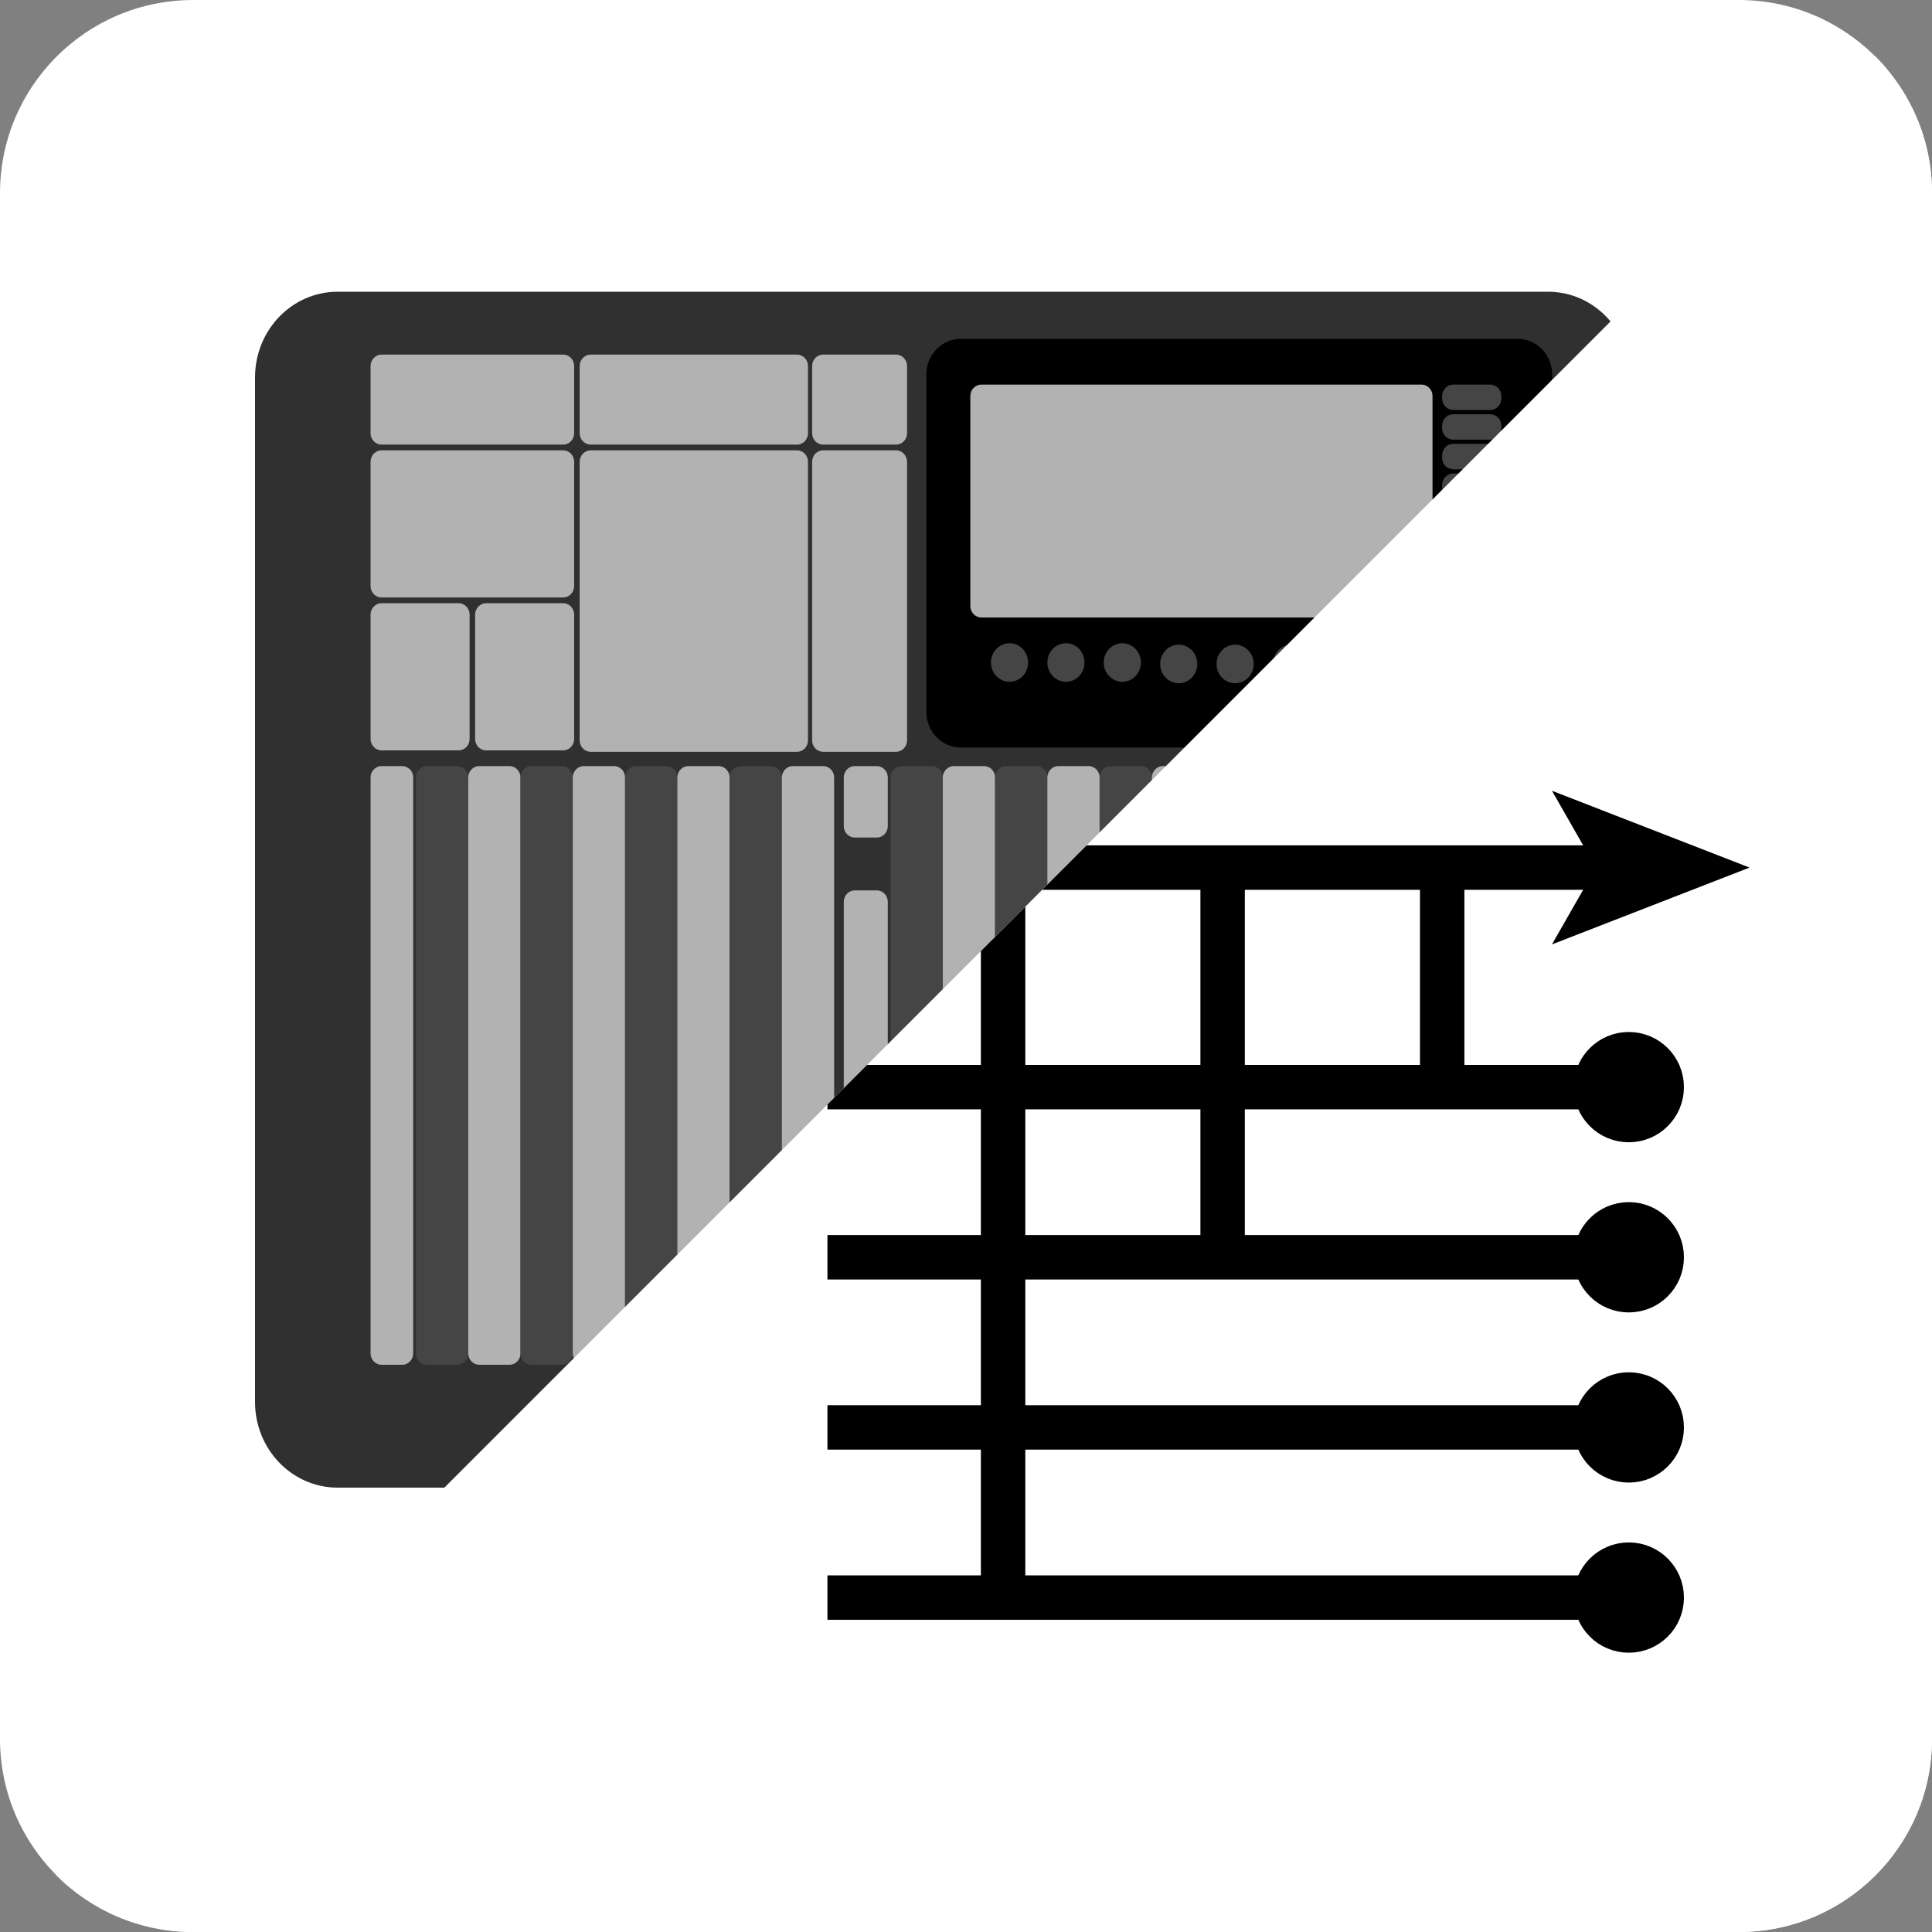 <?xml version="1.0" encoding="utf-8"?>
<svg width="1000px" height="1000px" viewBox="0 0 1000 1000" version="1.1" xmlns:xlink="http://www.w3.org/1999/xlink" xmlns="http://www.w3.org/2000/svg">
  <rect x="0" y="0" width="1000" height="1000" fill="#808080" stroke="none"/>
  <defs>
    <path d="M1000 0L1000 0L1000 1000L0 1000L0 0L1000 0Z" id="path_1" />
    <path d="M761 0L761 0L761 756L0 756L0 0L761 0Z" id="path_2" />
    <path d="M500 0L500 0L500 500L0 500L0 0L500 0Z" id="path_3" />
    <path d="M70.713 970.713L870.714 970.713C925.95 970.713 970.714 925.949 970.714 870.713L970.714 70.713C970.714 43.095 959.523 18.096 941.427 0L0 941.427C18.096 959.522 43.096 970.713 70.713 970.713L70.713 970.713Z" id="path_4" />
    <clipPath id="clip_1">
      <use xlink:href="#path_1" clip-rule="evenodd" fill-rule="evenodd" />
    </clipPath>
    <clipPath id="clip_2">
      <use xlink:href="#path_2" clip-rule="evenodd" fill-rule="evenodd" />
    </clipPath>
    <clipPath id="clip_3">
      <use xlink:href="#path_3" clip-rule="evenodd" fill-rule="evenodd" />
    </clipPath>
    <clipPath id="clip_4">
      <use xlink:href="#path_4" clip-rule="evenodd" fill-rule="evenodd" />
    </clipPath>
  </defs>
  <g id="icon">
    <path d="M1000 0L1000 0L1000 1000L0 1000L0 0L1000 0Z" id="icon" fill="none" stroke="none" />
    <path d="M900 0C955.236 0 1000 44.764 1000 100L1000 900C1000 955.236 955.236 1000 900 1000L100 1000C44.764 1000 0 955.236 0 900L0 100C0 44.764 44.764 0 100 0L900 0Z" id="Rectangle" fill="#FFFFFF" stroke="none" clip-path="url(#clip_1)" />
    <path d="M99.713 999.713L899.713 999.713C954.949 999.713 999.713 954.949 999.713 899.713L999.713 99.713C999.713 72.095 988.523 47.096 970.427 29L29 970.427C47.096 988.522 72.096 999.713 99.713 999.713L99.713 999.713Z" id="Vector" fill="#FFFFFF" fill-rule="evenodd" stroke="none" clip-path="url(#clip_1)" />
    <g id="X32C" transform="translate(132 151)" clip-path="url(#clip_1)">
      <path d="M669.28 0C692.877 0 712 19.863 712 44.373L712 574.627C712 599.137 692.877 619 669.28 619L42.72 619C19.123 619 0 599.137 0 574.627L0 44.373C0 19.863 19.123 0 42.72 0L669.28 0L669.28 0Z" id="Rectangle" fill="#303030" stroke="none" />
      <path d="M644.36 245.529C647.506 245.529 650.056 248.178 650.056 251.446L650.056 323.921C650.056 327.189 647.506 329.838 644.36 329.838L593.808 329.838C590.662 329.838 588.112 327.189 588.112 323.921L588.112 251.446C588.112 248.178 590.662 245.529 593.808 245.529L644.36 245.529L644.36 245.529Z" id="Rectangle-15" fill="#B2B2B2" stroke="none" />
      <path d="M644.36 333.535C647.506 333.535 650.056 336.184 650.056 339.452L650.056 457.039C650.056 460.307 647.506 462.956 644.36 462.956L593.808 462.956C590.662 462.956 588.112 460.307 588.112 457.039L588.112 339.452C588.112 336.184 590.662 333.535 593.808 333.535L644.36 333.535L644.36 333.535Z" id="Rectangle-14" fill="#B2B2B2" stroke="none" />
      <path d="M644.36 466.654C647.506 466.654 650.056 469.302 650.056 472.57L650.056 549.483C650.056 552.751 647.506 555.399 644.36 555.399L593.808 555.399C590.662 555.399 588.112 552.751 588.112 549.483L588.112 472.57C588.112 469.302 590.662 466.654 593.808 466.654L644.36 466.654L644.36 466.654Z" id="Rectangle-13" fill="#B2B2B2" stroke="none" />
      <path d="M65.504 32.54L159.488 32.54C162.634 32.54 165.184 35.188 165.184 38.456L165.184 73.215C165.184 76.483 162.634 79.131 159.488 79.131L65.504 79.131C62.358 79.131 59.808 76.483 59.808 73.215L59.808 38.456C59.808 35.188 62.358 32.54 65.504 32.54ZM173.728 32.54L280.528 32.54C283.674 32.54 286.224 35.188 286.224 38.456L286.224 73.215C286.224 76.483 283.674 79.131 280.528 79.131L173.728 79.131C170.582 79.131 168.032 76.483 168.032 73.215L168.032 38.456C168.032 35.188 170.582 32.54 173.728 32.54ZM294.057 32.54L331.792 32.54C334.938 32.54 337.488 35.188 337.488 38.456L337.488 73.215C337.488 76.483 334.938 79.131 331.792 79.131L294.057 79.131C290.91 79.131 288.36 76.483 288.36 73.215L288.36 38.456C288.36 35.188 290.91 32.54 294.057 32.54ZM65.504 82.09L159.488 82.09C162.634 82.09 165.184 84.738 165.184 88.006L165.184 152.347C165.184 155.615 162.634 158.263 159.488 158.263L65.504 158.263C62.358 158.263 59.808 155.615 59.808 152.347L59.808 88.006C59.808 84.738 62.358 82.09 65.504 82.09ZM173.728 82.09L280.528 82.09C283.674 82.09 286.224 84.738 286.224 88.006L286.224 232.218C286.224 235.486 283.674 238.134 280.528 238.134L173.728 238.134C170.582 238.134 168.032 235.486 168.032 232.218L168.032 88.006C168.032 84.738 170.582 82.09 173.728 82.09ZM294.057 82.09L331.792 82.09C334.938 82.09 337.488 84.738 337.488 88.006L337.488 232.218C337.488 235.486 334.938 238.134 331.792 238.134L294.057 238.134C290.91 238.134 288.36 235.486 288.36 232.218L288.36 88.006C288.36 84.738 290.91 82.09 294.057 82.09ZM65.504 161.221L105.376 161.221C108.522 161.221 111.072 163.87 111.072 167.138L111.072 231.478C111.072 234.746 108.522 237.394 105.376 237.394L65.504 237.394C62.358 237.394 59.808 234.746 59.808 231.478L59.808 167.138C59.808 163.87 62.358 161.221 65.504 161.221ZM119.616 161.221L159.488 161.221C162.634 161.221 165.184 163.87 165.184 167.138L165.184 231.478C165.184 234.746 162.634 237.394 159.488 237.394L119.616 237.394C116.47 237.394 113.92 234.746 113.92 231.478L113.92 167.138C113.92 163.87 116.47 161.221 119.616 161.221Z" id="Group-7" fill="#B2B2B2" fill-rule="evenodd" stroke="none" />
      <g id="Group-10" transform="translate(59.808 245.529)">
        <g id="Group-8">
          <g id="Fader-bank" transform="translate(23.496 0)">
            <path d="M21.36 0C24.506 0 27.056 2.648 27.056 5.916L27.056 303.953C27.056 307.221 24.506 309.87 21.36 309.87L5.696 309.87C2.55 309.87 0 307.221 0 303.953L0 5.916C0 2.648 2.55 0 5.696 0L21.36 0L21.36 0Z" id="Rectangle-3#1" fill="#454545" stroke="none" />
            <path d="M48.416 0C51.562 0 54.112 2.648 54.112 5.916L54.112 303.953C54.112 307.221 51.562 309.87 48.416 309.87L32.752 309.87C29.606 309.87 27.056 307.221 27.056 303.953L27.056 5.916C27.056 2.648 29.606 0 32.752 0L48.416 0L48.416 0Z" id="Rectangle-4#1" fill="#B2B2B2" stroke="none" />
            <path d="M75.472 0C78.618 0 81.168 2.648 81.168 5.916L81.168 303.953C81.168 307.221 78.618 309.87 75.472 309.87L59.808 309.87C56.662 309.87 54.112 307.221 54.112 303.953L54.112 5.916C54.112 2.648 56.662 0 59.808 0L75.472 0L75.472 0Z" id="Rectangle-5#1" fill="#454545" stroke="none" />
            <path d="M102.528 0C105.674 0 108.224 2.648 108.224 5.916L108.224 303.953C108.224 307.221 105.674 309.87 102.528 309.87L86.864 309.87C83.718 309.87 81.168 307.221 81.168 303.953L81.168 5.916C81.168 2.648 83.718 0 86.864 0L102.528 0L102.528 0Z" id="Rectangle-6#1" fill="#B2B2B2" stroke="none" />
            <path d="M129.584 0C132.73 0 135.28 2.648 135.28 5.916L135.28 303.953C135.28 307.221 132.73 309.87 129.584 309.87L113.92 309.87C110.774 309.87 108.224 307.221 108.224 303.953L108.224 5.916C108.224 2.648 110.774 0 113.92 0L129.584 0L129.584 0Z" id="Rectangle-7#1" fill="#454545" stroke="none" />
            <path d="M156.64 9.47225e-05C159.786 9.47225e-05 162.336 2.648 162.336 5.916L162.336 303.953C162.336 307.221 159.786 309.87 156.64 309.87L140.976 309.87C137.83 309.87 135.28 307.221 135.28 303.953L135.28 5.916C135.28 2.648 137.83 9.47225e-05 140.976 9.47225e-05L156.64 9.47225e-05L156.64 9.47225e-05Z" id="Rectangle-8#1" fill="#B2B2B2" stroke="none" />
            <path d="M183.696 0C186.842 0 189.392 2.648 189.392 5.916L189.392 303.953C189.392 307.221 186.842 309.87 183.696 309.87L168.032 309.87C164.886 309.87 162.336 307.221 162.336 303.953L162.336 5.916C162.336 2.648 164.886 0 168.032 0L183.696 0L183.696 0Z" id="Rectangle-9" fill="#454545" stroke="none" />
            <path d="M210.752 0C213.898 0 216.448 2.648 216.448 5.916L216.448 303.953C216.448 307.221 213.898 309.87 210.752 309.87L195.088 309.87C191.942 309.87 189.392 307.221 189.392 303.953L189.392 5.916C189.392 2.648 191.942 0 195.088 0L210.752 0L210.752 0Z" id="Rectangle-10" fill="#B2B2B2" stroke="none" />
          </g>
          <path d="M16.376 9.47225e-05C19.522 9.47225e-05 22.072 2.648 22.072 5.916L22.072 303.953C22.072 307.221 19.522 309.87 16.376 309.87L5.696 309.87C2.55 309.87 0 307.221 0 303.953L0 5.916C0 2.648 2.55 9.47225e-05 5.696 9.47225e-05L16.376 9.47225e-05L16.376 9.47225e-05Z" id="Rectangle-11#1" fill="#B2B2B2" stroke="none" />
        </g>
        <g id="Group-9" transform="translate(244.928 0)">
          <g id="Fader-bank#1" transform="translate(24.208 0)">
            <path d="M21.36 0C24.506 0 27.056 2.648 27.056 5.916L27.056 303.953C27.056 307.221 24.506 309.87 21.36 309.87L5.696 309.87C2.55 309.87 0 307.221 0 303.953L0 5.916C0 2.648 2.55 0 5.696 0L21.36 0L21.36 0Z" id="Rectangle-3#2" fill="#454545" stroke="none" />
            <path d="M48.416 0C51.562 0 54.112 2.648 54.112 5.916L54.112 303.953C54.112 307.221 51.562 309.87 48.416 309.87L32.752 309.87C29.606 309.87 27.056 307.221 27.056 303.953L27.056 5.916C27.056 2.648 29.606 0 32.752 0L48.416 0L48.416 0Z" id="Rectangle-4#2" fill="#B2B2B2" stroke="none" />
            <path d="M75.472 0C78.618 0 81.168 2.648 81.168 5.916L81.168 303.953C81.168 307.221 78.618 309.87 75.472 309.87L59.808 309.87C56.662 309.87 54.112 307.221 54.112 303.953L54.112 5.916C54.112 2.648 56.662 0 59.808 0L75.472 0L75.472 0Z" id="Rectangle-5#2" fill="#454545" stroke="none" />
            <path d="M102.528 0C105.674 0 108.224 2.648 108.224 5.916L108.224 303.953C108.224 307.221 105.674 309.87 102.528 309.87L86.864 309.87C83.718 309.87 81.168 307.221 81.168 303.953L81.168 5.916C81.168 2.648 83.718 0 86.864 0L102.528 0L102.528 0Z" id="Rectangle-6#2" fill="#B2B2B2" stroke="none" />
            <path d="M129.584 0C132.73 0 135.28 2.648 135.28 5.916L135.28 303.953C135.28 307.221 132.73 309.87 129.584 309.87L113.92 309.87C110.774 309.87 108.224 307.221 108.224 303.953L108.224 5.916C108.224 2.648 110.774 0 113.92 0L129.584 0L129.584 0Z" id="Rectangle-7#2" fill="#454545" stroke="none" />
            <path d="M156.64 9.47225e-05C159.786 9.47225e-05 162.336 2.648 162.336 5.916L162.336 303.953C162.336 307.221 159.786 309.87 156.64 309.87L140.976 309.87C137.83 309.87 135.28 307.221 135.28 303.953L135.28 5.916C135.28 2.648 137.83 9.47225e-05 140.976 9.47225e-05L156.64 9.47225e-05L156.64 9.47225e-05Z" id="Rectangle-8#2" fill="#B2B2B2" stroke="none" />
            <path d="M183.696 0C186.842 0 189.392 2.648 189.392 5.916L189.392 303.953C189.392 307.221 186.842 309.87 183.696 309.87L168.032 309.87C164.886 309.87 162.336 307.221 162.336 303.953L162.336 5.916C162.336 2.648 164.886 0 168.032 0L183.696 0L183.696 0Z" id="Rectangle-9#1" fill="#454545" stroke="none" />
            <path d="M210.752 0C213.898 0 216.448 2.648 216.448 5.916L216.448 303.953C216.448 307.221 213.898 309.87 210.752 309.87L195.088 309.87C191.942 309.87 189.392 307.221 189.392 303.953L189.392 5.916C189.392 2.648 191.942 0 195.088 0L210.752 0L210.752 0Z" id="Rectangle-10#1" fill="#B2B2B2" stroke="none" />
          </g>
          <path d="M17.088 9.47225e-05C20.234 9.47225e-05 22.784 2.648 22.784 5.916L22.784 31.061C22.784 34.329 20.234 36.977 17.088 36.977L5.696 36.977C2.55 36.977 0 34.329 0 31.061L0 5.916C0 2.648 2.55 9.47225e-05 5.696 9.47225e-05L17.088 9.47225e-05L17.088 9.47225e-05Z" id="Rectangle-9#2" fill="#B2B2B2" stroke="none" />
          <path d="M17.088 64.341C20.234 64.341 22.784 66.989 22.784 70.257L22.784 303.953C22.784 307.221 20.234 309.87 17.088 309.87L5.696 309.87C2.55 309.87 0 307.221 0 303.953L0 70.257C0 66.989 2.55 64.341 5.696 64.341L17.088 64.341L17.088 64.341Z" id="Rectangle-10#2" fill="#B2B2B2" stroke="none" />
        </g>
        <path d="M519.048 9.47225e-05C522.194 9.47225e-05 524.744 2.648 524.744 5.916L524.744 303.953C524.744 307.221 522.194 309.87 519.048 309.87L492.704 309.87C489.558 309.87 487.008 307.221 487.008 303.953L487.008 5.916C487.008 2.648 489.558 9.47225e-05 492.704 9.47225e-05L519.048 9.47225e-05L519.048 9.47225e-05Z" id="Rectangle-12#1" fill="#B2B2B2" stroke="none" />
      </g>
      <g id="Group-6" transform="translate(347.456 24.405)">
        <path d="M306.16 0C315.992 0 323.96 8.276 323.96 18.489L323.96 193.021C323.96 203.234 315.992 211.51 306.16 211.51L17.8 211.51C7.968 211.51 0 203.234 0 193.021L0 18.489C0 8.276 7.968 0 17.8 0L306.16 0L306.16 0Z" id="Rectangle-16" fill="#000000" stroke="none" />
        <path d="M256.32 23.666C259.466 23.666 262.016 26.314 262.016 29.582L262.016 138.295C262.016 141.563 259.466 144.211 256.32 144.211L28.48 144.211C25.334 144.211 22.784 141.563 22.784 138.295L22.784 29.582C22.784 26.314 25.334 23.666 28.48 23.666L256.32 23.666L256.32 23.666Z" id="Rectangle-2" fill="#B2B2B2" stroke="none" />
        <path d="M272.697 23.665L291.921 23.665C295.067 23.665 297.616 26.314 297.616 29.582L297.616 30.9C297.616 34.167 295.067 36.816 291.921 36.816L272.697 36.816C269.55 36.816 267 34.167 267 30.9L267 29.582C267 26.314 269.55 23.665 272.697 23.665ZM272.696 39.008L291.92 39.008C295.067 39.008 297.616 41.656 297.616 44.924L297.616 46.242C297.616 49.51 295.067 52.158 291.92 52.158L272.696 52.158C269.55 52.158 267 49.51 267 46.242L267 44.924C267 41.656 269.55 39.008 272.696 39.008ZM272.696 54.35L291.92 54.35C295.067 54.35 297.616 56.998 297.616 60.266L297.616 61.584C297.616 64.852 295.067 67.5 291.92 67.5L272.696 67.5C269.55 67.5 267 64.852 267 61.584L267 60.266C267 56.998 269.55 54.35 272.696 54.35ZM272.696 69.692L291.92 69.692C295.067 69.692 297.616 72.341 297.616 75.608L297.616 76.926C297.616 80.194 295.067 82.843 291.92 82.843L272.696 82.843C269.55 82.843 267 80.194 267 76.926L267 75.608C267 72.341 269.55 69.692 272.696 69.692ZM272.696 85.034L291.92 85.034C295.067 85.034 297.616 87.683 297.616 90.951L297.616 92.268C297.616 95.537 295.067 98.185 291.92 98.185L272.696 98.185C269.55 98.185 267 95.537 267 92.268L267 90.951C267 87.683 269.55 85.034 272.696 85.034ZM272.696 100.376L291.92 100.376C295.067 100.376 297.616 103.025 297.616 106.293L297.616 107.61C297.616 110.878 295.067 113.527 291.92 113.527L272.696 113.527C269.55 113.527 267 110.878 267 107.61L267 106.293C267 103.025 269.55 100.376 272.696 100.376ZM272.696 115.719L291.92 115.719C295.067 115.719 297.616 118.368 297.616 121.636L297.616 122.953C297.616 126.22 295.067 128.87 291.92 128.87L272.696 128.87C269.55 128.87 267 126.22 267 122.953L267 121.636C267 118.368 269.55 115.719 272.696 115.719ZM272.696 131.061L291.92 131.061C295.066 131.061 297.616 133.709 297.616 136.977L297.616 138.295C297.616 141.563 295.066 144.211 291.92 144.211L272.696 144.211C269.55 144.211 267 141.563 267 138.295L267 136.977C267 133.709 269.55 131.061 272.696 131.061Z" id="Group-4" fill="#454545" fill-rule="evenodd" stroke="none" />
        <path d="M240.656 148.649L242.079 148.649C245.226 148.649 247.776 151.297 247.776 154.565L247.776 161.221C247.776 164.489 245.226 167.137 242.079 167.137L240.656 167.137C237.51 167.137 234.96 164.489 234.96 161.221L234.96 154.565C234.96 151.297 237.51 148.649 240.656 148.649ZM266.289 161.221L272.696 161.221C275.842 161.221 278.392 163.869 278.392 167.137L278.392 168.617C278.392 171.884 275.842 174.533 272.696 174.533L266.289 174.533C263.142 174.533 260.592 171.884 260.592 168.617L260.592 167.137C260.592 163.869 263.142 161.221 266.289 161.221ZM286.225 161.221L292.632 161.221C295.778 161.221 298.328 163.869 298.328 167.137L298.328 168.617C298.328 171.884 295.778 174.533 292.632 174.533L286.225 174.533C283.078 174.533 280.528 171.884 280.528 168.617L280.528 167.137C280.528 163.869 283.078 161.221 286.225 161.221ZM240.656 169.356L242.079 169.356C245.226 169.356 247.776 172.005 247.776 175.272L247.776 181.928C247.776 185.196 245.226 187.845 242.079 187.845L240.656 187.845C237.51 187.845 234.96 185.196 234.96 181.928L234.96 175.272C234.96 172.005 237.51 169.356 240.656 169.356Z" id="Group-5" fill="#454545" fill-rule="evenodd" stroke="none" />
        <path d="M179.424 168.247C179.424 162.733 183.728 158.263 189.036 158.263C194.345 158.263 198.648 162.733 198.648 168.247C198.648 173.76 194.345 178.231 189.036 178.231C183.728 178.231 179.424 173.76 179.424 168.247L179.424 168.247ZM150.232 168.247C150.232 162.733 154.536 158.263 159.844 158.263C165.153 158.263 169.456 162.733 169.456 168.247C169.456 173.76 165.153 178.231 159.844 178.231C154.536 178.231 150.232 173.76 150.232 168.247L150.232 168.247ZM121.04 168.247C121.04 162.733 125.344 158.263 130.652 158.263C135.961 158.263 140.264 162.733 140.264 168.247C140.264 173.76 135.961 178.231 130.652 178.231C125.344 178.231 121.04 173.76 121.04 168.247L121.04 168.247ZM91.848 167.507C91.848 161.993 96.151 157.523 101.46 157.523C106.769 157.523 111.072 161.993 111.072 167.507C111.072 173.021 106.769 177.491 101.46 177.491C96.151 177.491 91.848 173.021 91.848 167.507L91.848 167.507ZM62.656 167.507C62.656 161.993 66.96 157.523 72.268 157.523C77.577 157.523 81.88 161.993 81.88 167.507C81.88 173.021 77.577 177.491 72.268 177.491C66.96 177.491 62.656 173.021 62.656 167.507L62.656 167.507ZM33.464 167.507C33.464 161.993 37.768 157.523 43.076 157.523C48.385 157.523 52.688 161.993 52.688 167.507C52.688 173.021 48.385 177.491 43.076 177.491C37.768 177.491 33.464 173.021 33.464 167.507L33.464 167.507Z" id="Group-3" fill="#454545" fill-rule="evenodd" stroke="none" />
      </g>
    </g>
    <g id="Resized_svg" clip-path="url(#clip_1)">
      <path d="M761 0L761 0L761 756L0 756L0 0L761 0Z" id="Resized_svg" fill="none" stroke="none" transform="matrix(1 0 0 1 99 99)" />
      <g id="Resized_svg(1)" clip-path="url(#clip_2)" transform="matrix(1 0 0 1 99 99)">
        <path d="M500 0L500 0L500 500L0 500L0 0L500 0Z" id="Resized_svg(1)" fill="none" stroke="none" transform="matrix(1 0 0 1 261 256)" />
      </g>
    </g>
    <g id="icon-Mask" transform="translate(29.286 29.287)" clip-path="url(#clip_1)">
      <path d="M70.713 970.713L870.714 970.713C925.95 970.713 970.714 925.949 970.714 870.713L970.714 70.713C970.714 43.095 959.523 18.096 941.427 0L0 941.427C18.096 959.522 43.096 970.713 70.713 970.713L70.713 970.713Z" id="Mask" fill="#FFFFFF" fill-rule="evenodd" stroke="none" />
      <g clip-path="url(#clip_4)">
        <g id="icon" transform="matrix(1 0 0 1 399 380)">
          <path d="M397.727 153.409C397.727 143.995 405.359 136.364 414.773 136.364C424.187 136.364 431.818 143.995 431.818 153.409C431.818 162.823 424.187 170.455 414.773 170.455C405.359 170.455 397.727 162.823 397.727 153.409Z" id="Circle" fill="#000000" fill-rule="evenodd" stroke="#000000" stroke-width="23" />
          <path d="M397.727 241.477C397.727 232.063 405.359 224.432 414.773 224.432C424.187 224.432 431.818 232.063 431.818 241.477C431.818 250.891 424.187 258.523 414.773 258.523C405.359 258.523 397.727 250.891 397.727 241.477Z" id="Circle" fill="#000000" fill-rule="evenodd" stroke="#000000" stroke-width="23" />
          <path d="M397.727 329.545C397.727 320.132 405.359 312.5 414.773 312.5C424.187 312.5 431.818 320.132 431.818 329.545C431.818 338.959 424.187 346.591 414.773 346.591C405.359 346.591 397.727 338.959 397.727 329.545Z" id="Circle" fill="#000000" fill-rule="evenodd" stroke="#000000" stroke-width="23" />
          <path d="M397.727 417.614C397.727 408.2 405.359 400.568 414.773 400.568C424.187 400.568 431.818 408.2 431.818 417.614C431.818 427.028 424.187 434.659 414.773 434.659C405.359 434.659 397.727 427.028 397.727 417.614Z" id="Circle" fill="#000000" fill-rule="evenodd" stroke="#000000" stroke-width="23" />
          <path d="M375 0L477.273 39.773L375 79.546L397.727 39.773" id="Shape" fill="#000000" stroke="none" />
          <path d="M90.909 39.773L90.909 420.455" id="Line" fill="none" fill-rule="evenodd" stroke="#000000" stroke-width="23" />
          <path d="M204.545 39.773L204.545 244.318" id="Line" fill="none" fill-rule="evenodd" stroke="#000000" stroke-width="23" />
          <path d="M318.182 39.773L318.182 147.727" id="Line" fill="none" fill-rule="evenodd" stroke="#000000" stroke-width="23" />
          <path d="M62.5 39.773L414.773 39.773" id="Line" fill="none" fill-rule="evenodd" stroke="#000000" stroke-width="23" />
          <path d="M0 153.409L414.773 153.409" id="Line" fill="none" fill-rule="evenodd" stroke="#000000" stroke-width="23" />
          <path d="M0 241.477L414.773 241.477" id="Line" fill="none" fill-rule="evenodd" stroke="#000000" stroke-width="23" />
          <path d="M0 329.545L414.773 329.545" id="Line" fill="none" fill-rule="evenodd" stroke="#000000" stroke-width="23" />
          <path d="M0 417.614L414.773 417.614" id="Line" fill="none" fill-rule="evenodd" stroke="#000000" stroke-width="23" />
        </g>
      </g>
    </g>
  </g>
</svg>